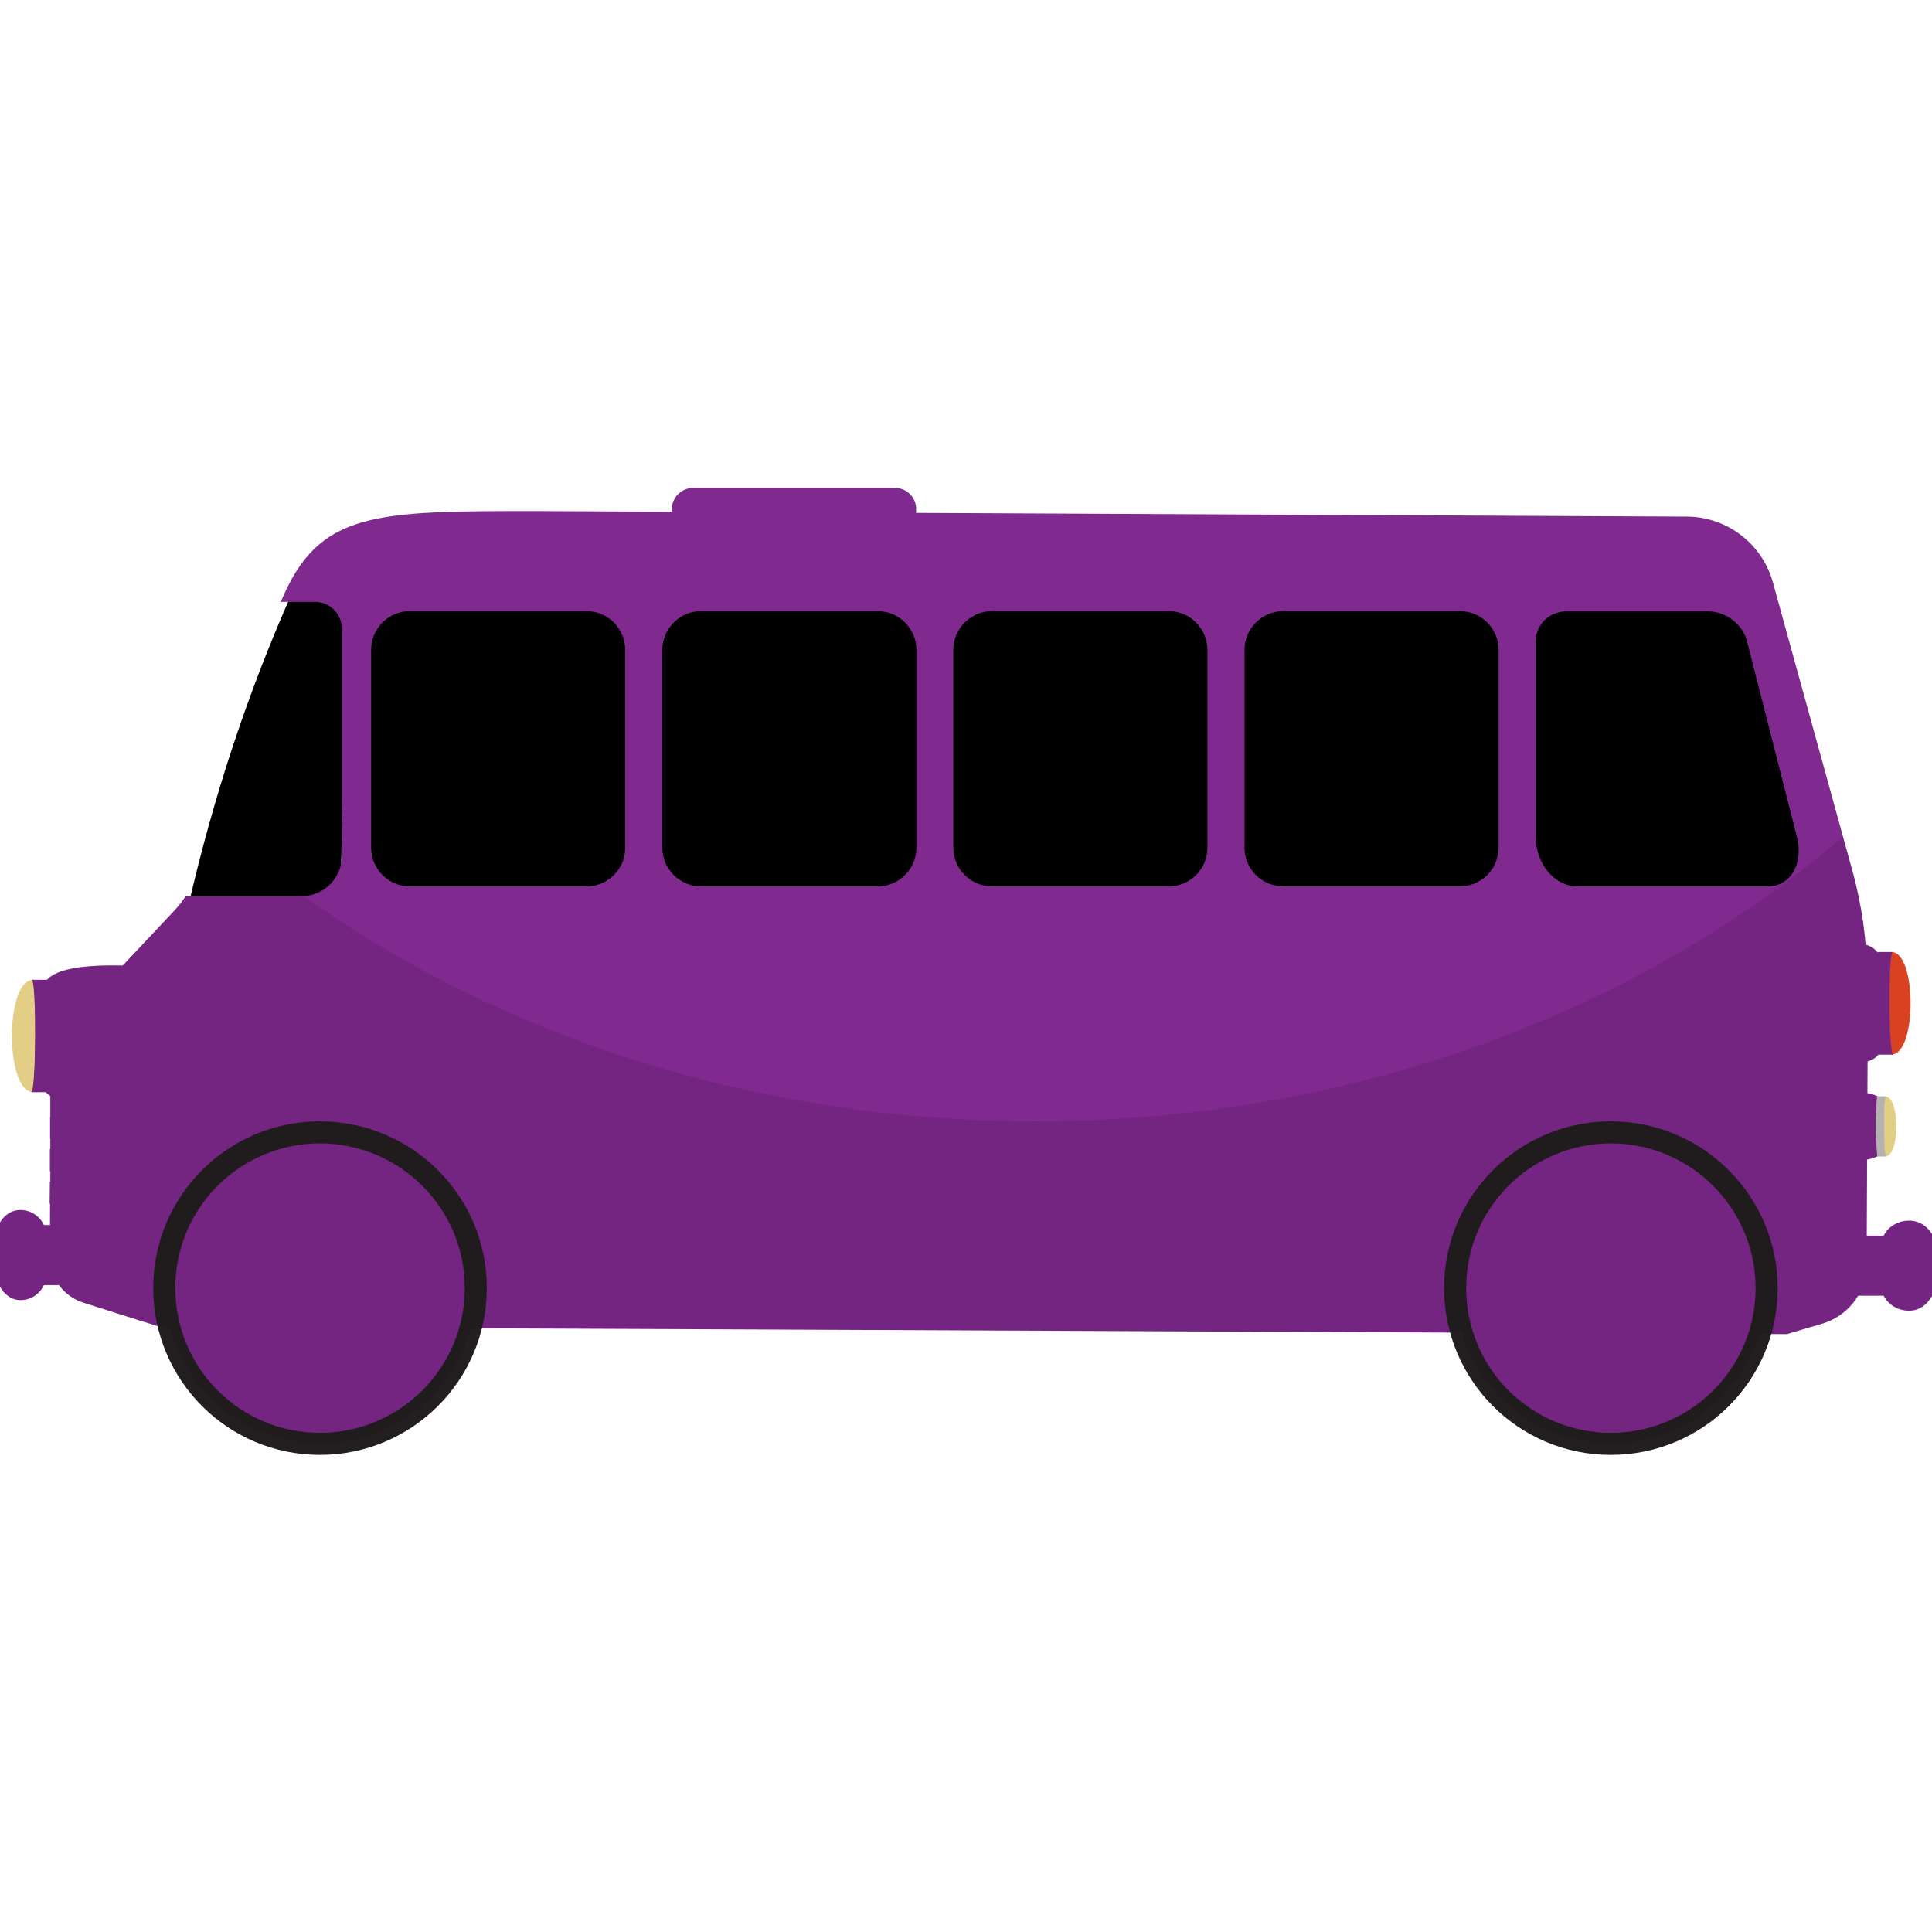 <?xml version="1.0" encoding="utf-8"?>
<!-- Generator: Adobe Illustrator 23.0.1, SVG Export Plug-In . SVG Version: 6.00 Build 0)  -->
<svg version="1.1" id="Слой_1" xmlns="http://www.w3.org/2000/svg" xmlns:xlink="http://www.w3.org/1999/xlink" x="0px" y="0px"
	 viewBox="0 0 87.51 87.5" style="enable-background:new 0 0 87.51 87.5;" xml:space="preserve">
<style type="text/css">
	.st0{fill:#80298F;}
	.st1{fill:#3C3C3B;}
	.st2{fill:#FCE495;}
	.st3{fill:#EF4925;}
	.st4{fill:#C6C5C4;}
	.st5{fill:#99999A;stroke:#231F20;stroke-miterlimit:10;}
	.st6{fill:#80298F;stroke:#231F20;stroke-miterlimit:10;}
	.st7{opacity:0.1;}
</style>
<g>
	<path d="M13.8,41.17c0.89,0.01,1.63-0.7,1.65-1.59l0.2-11.9c0.01-0.51-0.4-0.93-0.91-0.94l-1.45-0.02
		c-2.07,4.62-3.64,9.42-4.77,14.37L13.8,41.17z"/>
	<path class="st0" d="M41.5,23.07c0,0.53-0.43,0.97-0.97,0.97H31.4c-0.53,0-0.97-0.43-0.97-0.97l0,0c0-0.53,0.43-0.97,0.97-0.97
		h9.14C41.07,22.1,41.5,22.53,41.5,23.07L41.5,23.07z"/>
	<path class="st0" d="M84.39,41.77c-0.11-0.75-0.26-1.5-0.46-2.24L80.31,26.4c-0.48-1.77-2.09-3-3.92-3l-51.87-0.25
		c-7.6-0.01-10.09-0.01-11.8,4.11h1.54c0.68,0,1.23,0.55,1.23,1.23v10.27c0,1.01-0.82,1.83-1.83,1.83H8.41
		C8.28,40.8,8.12,41,7.95,41.19l-4.08,4.34c-1.02,1.08-1.58,2.5-1.59,3.98l0,1.07l0,1l0,0.46l0,1v0.47l-0.01,1l-0.01,2.44
		c0,0.33,0.07,0.64,0.21,0.92c0.25,0.52,0.71,0.94,1.29,1.13l2.55,0.81l0.46,0.14l0.5,0.16l14.95,0.06l9.8,0.04l33.9,0.15
		l15.02,0.07l0.43-0.13l1.16-0.34c1.12-0.33,1.91-1.3,2.01-2.44c0.01-0.08,0.01-0.16,0.01-0.24l0.06-12.86
		C84.57,43.54,84.51,42.65,84.39,41.77z"/>
	<g>
		<path class="st1" d="M1.36,46.94c-0.01,1.39,0.08,2.52,0.19,2.52c0.12,0,0.21-1.13,0.22-2.52c0.01-1.39-0.08-2.52-0.2-2.52
			C1.46,44.42,1.36,45.55,1.36,46.94z"/>
		<path class="st0" d="M14.21,46.93c-0.01,1.79-5.23,3.28-9.03,3.26c-1.64-0.01-2.68-0.26-3.09-0.71c-0.55-0.59-0.17-1.52-0.16-2.54
			c0-1-0.35-1.96,0.19-2.55c0.41-0.46,1.44-0.67,3.1-0.66C9.01,43.74,14.22,45.14,14.21,46.93z"/>
		<g>
			<path class="st2" d="M1.52,44.38c-1.3-0.07-1.3,5.08-0.02,5.09C1.62,48.52,1.64,45.34,1.52,44.38z"/>
			<path class="st0" d="M2.18,44.38l-0.24,0l-0.51,0c0.03,0,0.06,0.09,0.08,0.25c0.12,0.86,0.11,3.73-0.02,4.59
				c-0.02,0.16-0.05,0.25-0.08,0.25l0.51,0l0.24,0C2.34,47.7,2.36,45.99,2.18,44.38z"/>
		</g>
	</g>
	<g>
		<path class="st0" d="M58.42,45.38c0.03,1.79,10.82,3.3,18.67,3.3c3.39,0,6.88-0.25,7.74-0.7c1.13-0.59,1.03-4.5-0.07-5.09
			c-0.86-0.46-4.32-0.68-7.76-0.68C69.14,42.21,58.39,43.59,58.42,45.38z"/>
	</g>
	<g>
		<path class="st0" d="M80.02,51.02c0.01,0.89,1.28,1.63,3.23,1.62c0.84,0,1.71-0.13,1.92-0.36c0.28-0.3,0.26-2.24-0.01-2.54
			c-0.21-0.23-1.07-0.33-1.93-0.33C81.28,49.43,80.01,50.13,80.02,51.02z"/>
	</g>
	<path class="st0" d="M3.89,55.49h-1.9c-0.19-0.4-0.59-0.68-1.06-0.68c-1.76,0-1.66,4.08,0,4.08c0.47,0,0.87-0.28,1.06-0.68h1.9
		c0.75,0,1.36-0.61,1.36-1.36C5.25,56.1,4.64,55.49,3.89,55.49z"/>
	<path class="st0" d="M86.47,55.29c-0.51,0-0.95,0.28-1.15,0.68h-2.17c-0.75,0-1.36,0.61-1.36,1.36c0,0.75,0.61,1.36,1.36,1.36h2.17
		c0.2,0.4,0.64,0.68,1.15,0.68C88.27,59.37,88.38,55.29,86.47,55.29z"/>
	<path d="M26.56,40.15h-7.99c-0.97,0-1.76-0.79-1.76-1.75v-8.96c0-0.97,0.79-1.76,1.76-1.76h7.99c0.97,0,1.76,0.79,1.76,1.76v8.96
		C28.32,39.37,27.53,40.15,26.56,40.15z"/>
	<path d="M39.75,40.15h-7.99c-0.97,0-1.76-0.79-1.76-1.75v-8.96c0-0.97,0.79-1.76,1.76-1.76h7.99c0.97,0,1.76,0.79,1.76,1.76v8.96
		C41.5,39.37,40.72,40.15,39.75,40.15z"/>
	<path d="M52.93,40.15h-7.99c-0.97,0-1.76-0.79-1.76-1.75v-8.96c0-0.97,0.79-1.76,1.76-1.76h7.99c0.97,0,1.76,0.79,1.76,1.76v8.96
		C54.69,39.37,53.9,40.15,52.93,40.15z"/>
	<path d="M66.12,40.15h-7.99c-0.97,0-1.76-0.79-1.76-1.75v-8.96c0-0.97,0.79-1.76,1.76-1.76h7.99c0.97,0,1.76,0.79,1.76,1.76v8.96
		C67.87,39.37,67.09,40.15,66.12,40.15z"/>
	<path d="M80.07,40.15h-8.62c-1.04,0-1.89-1.03-1.89-2.25v-8.86c0-0.76,0.63-1.35,1.41-1.35h6.41c0.78,0,1.56,0.59,1.75,1.35
		l2.26,8.86C81.7,39.12,81.11,40.15,80.07,40.15z"/>
	<g>
		<path class="st3" d="M85.65,43.12c1.18-0.06,1.19,4.64,0.02,4.65C85.55,46.9,85.54,44,85.65,43.12z"/>
		<path class="st0" d="M85.05,43.12h0.22l0.46,0c-0.03,0-0.05,0.09-0.07,0.23c-0.11,0.79-0.1,3.41,0.02,4.19
			c0.02,0.14,0.04,0.23,0.07,0.23l-0.46,0l-0.22,0C84.9,46.15,84.88,44.59,85.05,43.12z"/>
	</g>
	<g>
		<path class="st2" d="M85.38,49.66c0.69-0.04,0.7,2.72,0.01,2.72C85.32,51.87,85.31,50.17,85.38,49.66z"/>
		<path class="st4" d="M85.02,49.66h0.13l0.27,0c-0.01,0-0.03,0.05-0.04,0.13c-0.06,0.46-0.05,2,0.01,2.46
			c0.01,0.08,0.03,0.13,0.04,0.13l-0.27,0h-0.13C84.94,51.43,84.93,50.52,85.02,49.66z"/>
	</g>
	<path class="st0" d="M5.39,51.08c0,0.28-0.23,0.5-0.5,0.5H2.27l0-1h2.62C5.16,50.58,5.39,50.81,5.39,51.08z"/>
	<path class="st0" d="M5.39,52.55c0,0.28-0.23,0.5-0.5,0.5H2.26l0-1h2.62C5.16,52.05,5.39,52.27,5.39,52.55z"/>
	<path class="st0" d="M5.39,54.02c0,0.28-0.23,0.5-0.5,0.5H2.25l0.01-1h2.63C5.16,53.52,5.39,53.74,5.39,54.02z"/>
	<path class="st5" d="M19,58.35c0,2.48-2.01,4.5-4.5,4.5c-2.49,0-4.5-2.01-4.5-4.5c0-2.49,2.01-4.5,4.5-4.5
		C16.98,53.85,19,55.87,19,58.35z"/>
	<path class="st6" d="M14.5,51.29c-3.9,0-7.06,3.15-7.06,7.05c0,3.9,3.15,7.06,7.05,7.06c3.89,0,7.06-3.15,7.06-7.05
		C21.56,54.46,18.4,51.3,14.5,51.29z"/>
	<circle class="st5" cx="72.96" cy="58.35" r="4.5"/>
	<path class="st6" d="M72.97,51.29c-3.9,0-7.06,3.15-7.06,7.05c0,3.9,3.15,7.06,7.05,7.06c3.9,0,7.06-3.15,7.06-7.05
		C80.02,54.46,76.87,51.3,72.97,51.29z"/>
	<path class="st7" d="M86.47,55.29c-0.51,0-0.95,0.28-1.15,0.68h-0.81l0.02-3.43c0.21-0.04,0.38-0.09,0.5-0.15h0.13l0.23,0l0,0
		c0,0,0,0,0,0h0.04c0,0-0.01-0.01-0.01-0.01c0.63-0.11,0.63-2.64-0.01-2.71c0,0,0-0.01,0-0.01l-0.27,0h-0.13v0
		c-0.12-0.06-0.28-0.1-0.47-0.14l0.01-1.43c0.1-0.03,0.2-0.07,0.27-0.11c0.09-0.05,0.17-0.12,0.25-0.21l0.21,0l0.39,0c0,0,0,0,0,0
		c0,0,0,0,0,0h0.07c0,0-0.01-0.01-0.01-0.02c1.07-0.18,1.07-4.5-0.02-4.62c0,0,0.01-0.01,0.01-0.01l-0.46,0h-0.22
		c0,0.01,0,0.02,0,0.03c-0.09-0.11-0.18-0.21-0.29-0.26c-0.07-0.04-0.16-0.07-0.26-0.11c-0.03-0.34-0.06-0.68-0.11-1.01
		c-0.11-0.75-0.26-1.5-0.46-2.24l-0.45-1.62c-9.31,7.95-22.26,12.88-36.58,12.88c-14.75,0-28.03-5.23-37.39-13.59
		c-0.31,1.12-0.61,2.25-0.87,3.38H8.41C8.28,40.8,8.13,41,7.95,41.19l-2.39,2.54c-0.12,0-0.24-0.01-0.36-0.01
		c-1.66-0.01-2.69,0.2-3.1,0.66l0,0l-0.16,0l-0.51,0c0,0,0.01,0.01,0.01,0.02c-1.2,0.13-1.2,4.86-0.02,5.06c0,0-0.01,0.02-0.01,0.02
		h0.08c0,0,0,0,0,0c0,0,0,0,0,0l0.42,0l0.16,0c0.05,0.06,0.12,0.11,0.19,0.16l0,0.94l0,1l0,0.46l0,1v0.47l-0.01,1l0,0.96H1.99
		c-0.19-0.4-0.59-0.68-1.06-0.68c-1.76,0-1.66,4.08,0,4.08c0.47,0,0.87-0.28,1.06-0.68h0.66c0.26,0.37,0.64,0.65,1.09,0.8l2.55,0.81
		l0.46,0.14l0.5,0.16l0.43,0c0.79,3.04,3.53,5.29,6.82,5.29c3.27,0,6.01-2.22,6.81-5.23l0.88,0l9.8,0.04l33.9,0.15l0.31,0
		c0.87,2.91,3.56,5.03,6.75,5.03c3.17,0,5.86-2.09,6.75-4.97l1.21,0.01l0.43-0.13l1.16-0.34c0.71-0.21,1.28-0.68,1.64-1.29h1.2
		c0.2,0.4,0.64,0.68,1.15,0.68C88.27,59.37,88.38,55.29,86.47,55.29z"/>
</g>
</svg>
